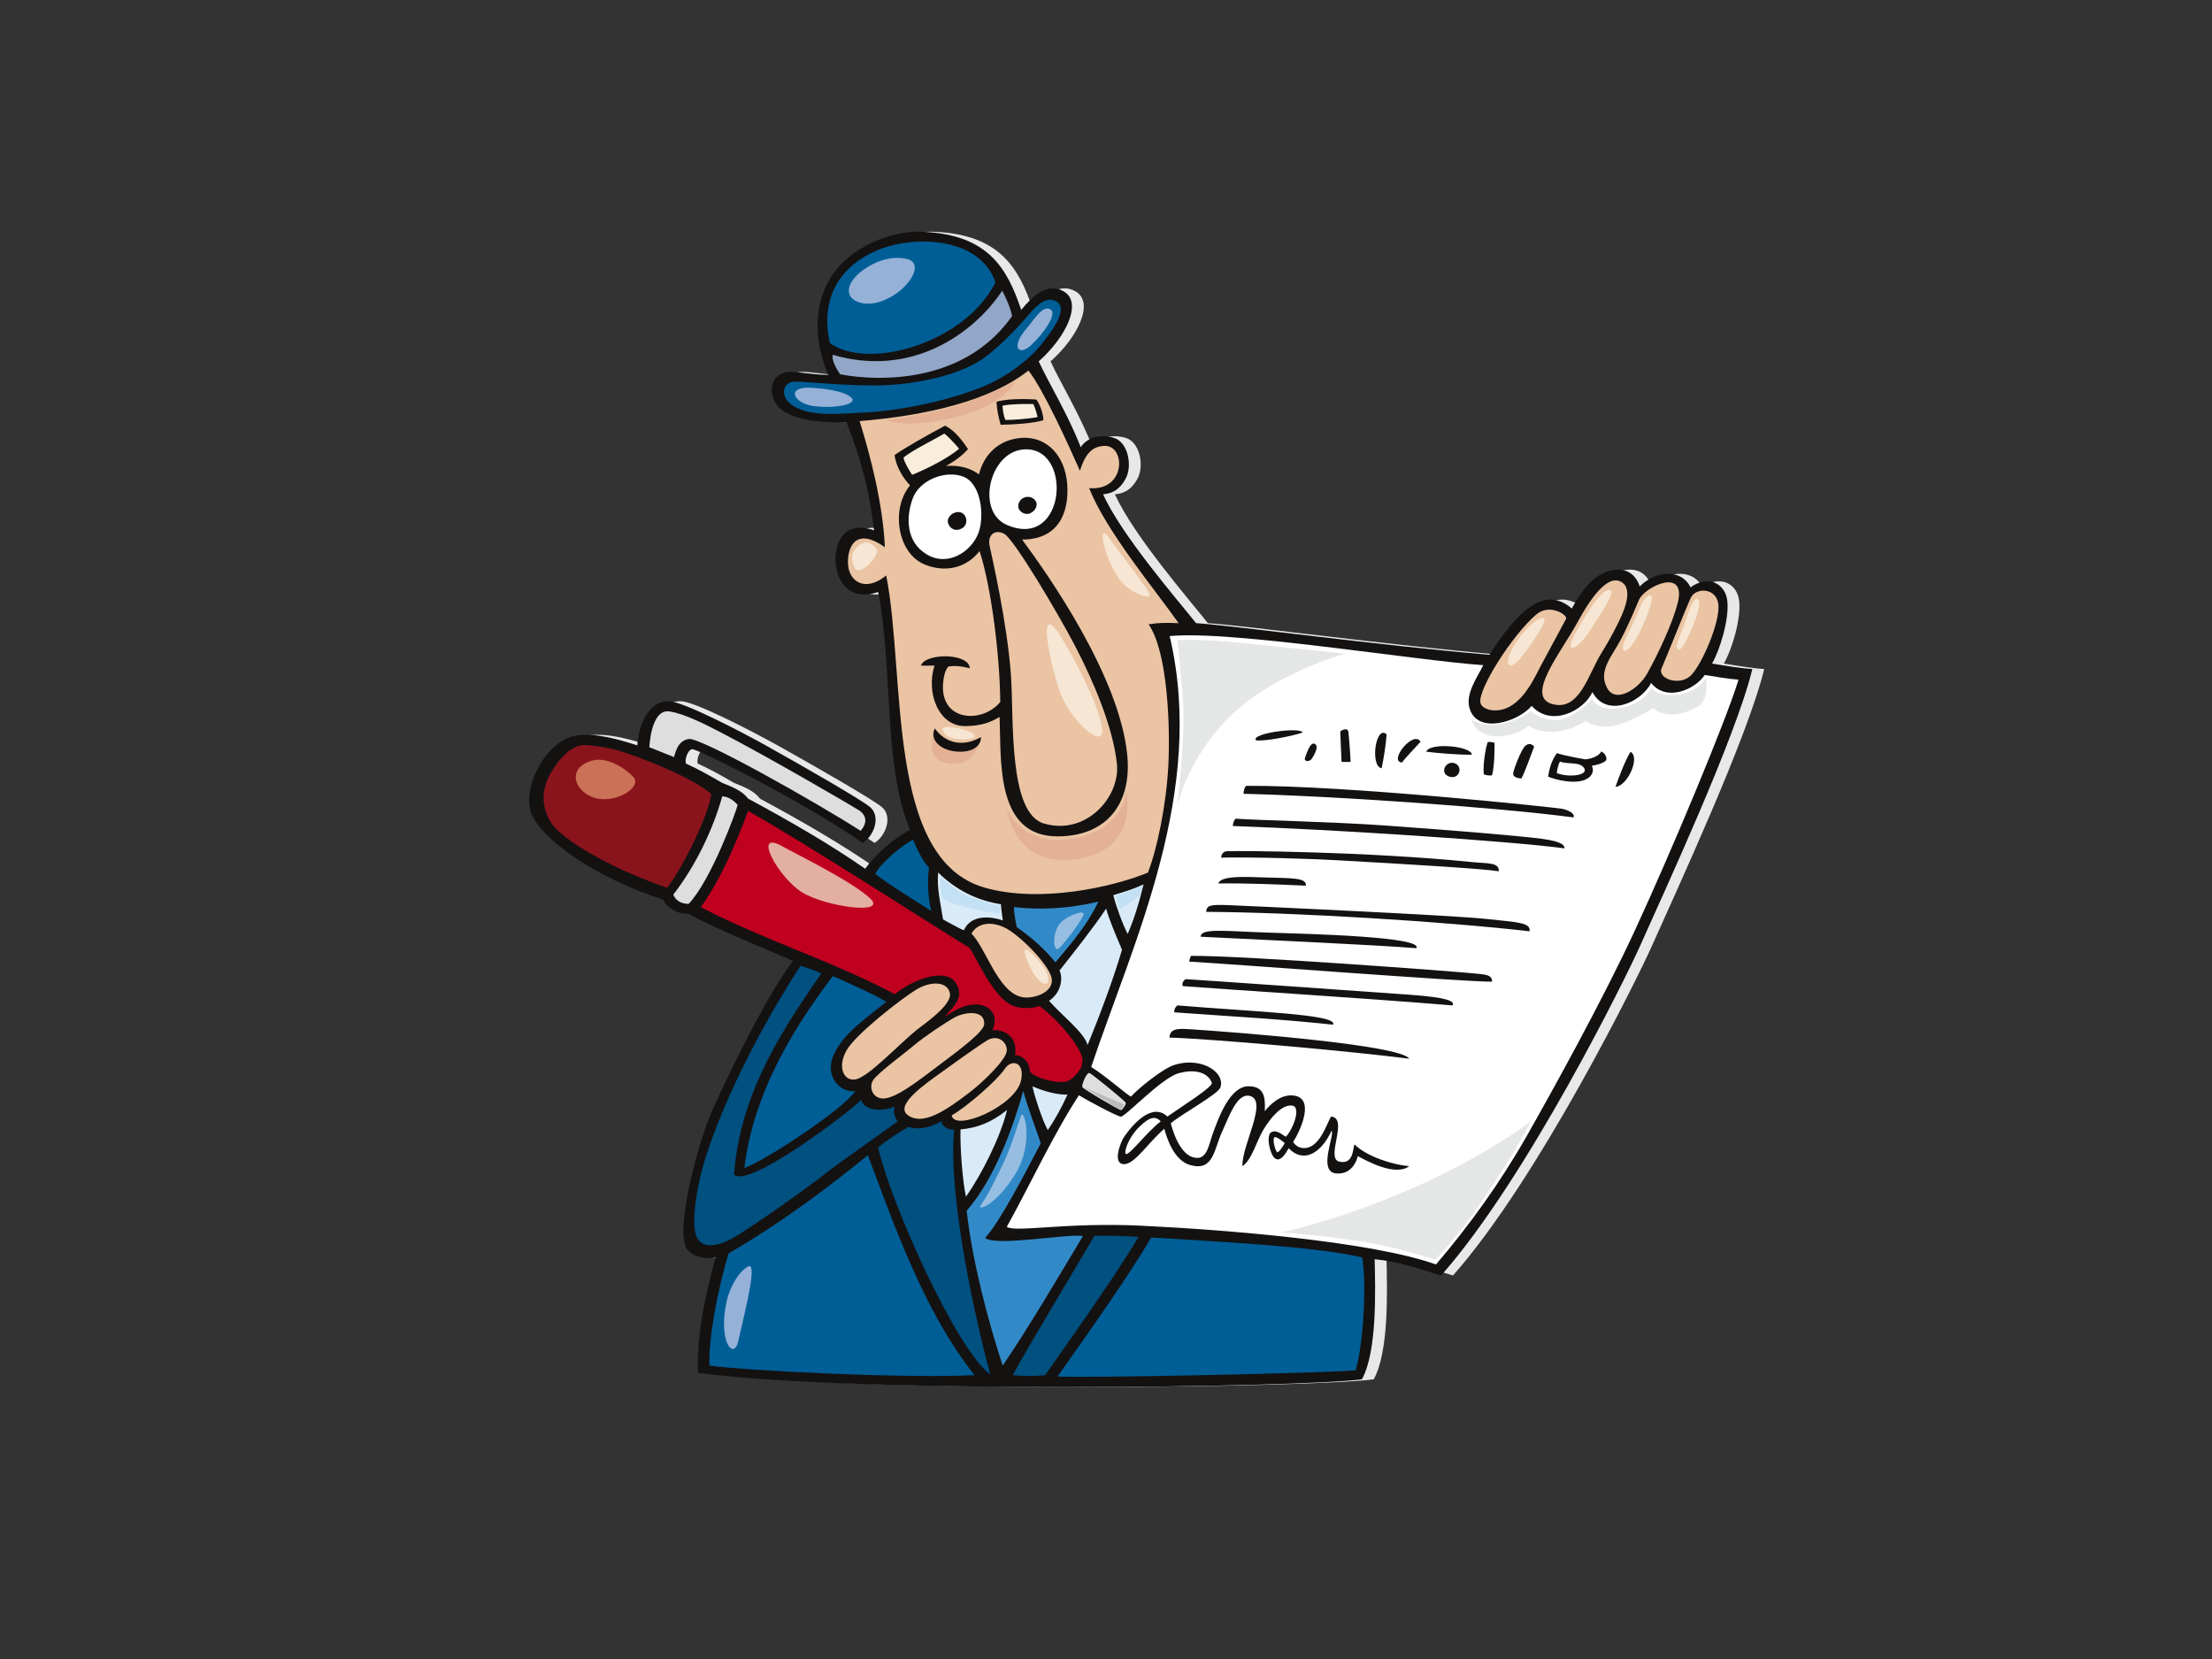 <?xml version="1.0" encoding="utf-8"?>
<!-- Generator: Adobe Illustrator 17.0.0, SVG Export Plug-In . SVG Version: 6.00 Build 0)  -->
<!DOCTYPE svg PUBLIC "-//W3C//DTD SVG 1.1//EN" "http://www.w3.org/Graphics/SVG/1.1/DTD/svg11.dtd">
<svg version="1.1" id="Layer_1" xmlns="http://www.w3.org/2000/svg" xmlns:xlink="http://www.w3.org/1999/xlink" x="0px" y="0px"
	 width="800px" height="600px" viewBox="0 0 800 600" enable-background="new 0 0 800 600" xml:space="preserve">
<rect x="0" y="0" width="800" height="600" fill="#333333" stroke="none"/>
<g>
	<path fill-rule="evenodd" clip-rule="evenodd" fill="#E8E8E9" d="M373.617,112.091c4.101-5.046,9.452-10.057,15.306-6.751
		c7.15,4.044,0.714,16.814-8.98,25.354c3.738,8.056,10.73,19.448,15.181,31.041c2.387-3.619,7.148-4.76,11.919-3.405
		c5.244,1.488,6.912,10.215,4.29,14.895c-2.627,4.683-5.655,5.272-8.108,5.534c6.677,14.9,27.187,38.478,33.618,46.607
		c15.721,1.125,64.519,7.882,106.086,11.452c10.413-16.121,19.941-25.197,29.829-16.744c2.173-3.891,5.943-10.511,11.616-12.91
		c5.671-2.401,10.906-1.191,12.951,4.938c5.183-5.379,14.747-6.924,18.373,0.322c6.07-4.489,12.567-1.684,13.3,4.952
		c0.733,6.636-2.775,17.942-5.55,22.62c5.237,0.849,10.787,1.759,14.601,1.974c-5.961,24.686-31.995,80.745-40.724,100.378
		c-4.82,10.847-40.809,83.908-71.841,118.954c-7.415-2.239-15.066-5.03-24.037-5.888c0.239,11.063,0.956,33.41-4.624,43.435
		c-21.837,2.958-182.76,5.297-240.091-2.321c-0.58-15.032,3.074-29.161,6.333-41.87c-1.479,0.491-6.618,0.986-9.982-2.474
		c-3.359-3.464-1.292-18.455,3.649-35.738c3.234-11.301,5.87-16.507,9.017-23.218c5.272-11.235,17.581-35.879,25.334-45.683
		c-9.674-4.384-26.753-10.963-38.065-17.159c-2.905,0.545-7.944-2.227-8.85-4.996c-24.939-8.017-44.592-22.269-47.819-31.495
		c-3.234-9.233,5.427-26.539,16.835-27.97c6.837-0.858,15.087,1.545,21.591,3.656c0.475-6.956,3.832-16.413,11.721-15.954
		c5.043,0.297,24.813,10.384,35.932,16.616c11.114,6.228,33.353,18.912,36.573,21.691c3.88,3.341,1.422,10.381-2.713,12.921
		c-20.938-14.656-60.227-34.382-61.779-33.919c-1.552,0.459-2.586,3.571-2.2,5.189c3.987,1.812,8.437,4.233,13.163,7.008
		c3.772,1.527,7.131,2.796,9.414,5.723c16.459,8.843,30.436,17.095,42.306,25.341c3.284-4.758,10.518-11.233,16.226-14.046
		c-9.82-23.36-6.098-58.801-11.541-86.06c-17.107,5.949-19.012-18.314-10.429-22.358c3.295-1.552,7.152-0.637,8.946,0.093
		c-1.559-13.711-4.42-24.989-9.902-39.033c-8.193,0.078-18.051-0.523-23.362-4.468c-5.724-4.258-5.005-13.836,3.099-13.836
		c3.574,0,8.106,1.064,13.588,1.064c-6.125-14.094-5.482-30.856,6.15-41.413c6.563-5.956,17.426-10.929,28.663-10.299
		C361.508,85.124,368.43,96.637,373.617,112.091z"/>
	<path fill-rule="evenodd" clip-rule="evenodd" fill="#141111" d="M369.34,112.091c4.099-5.046,9.45-10.057,15.299-6.751
		c7.157,4.044,0.719,16.814-8.978,25.354c3.74,8.056,10.733,19.448,15.183,31.041c2.385-3.619,7.148-4.76,11.922-3.405
		c5.237,1.488,6.91,10.215,4.288,14.895c-2.627,4.683-5.655,5.272-8.106,5.534c6.673,14.9,27.182,38.478,33.618,46.607
		c15.724,1.125,64.522,7.882,106.083,11.452c10.413-16.121,19.939-25.197,29.825-16.744c2.177-3.891,5.945-10.511,11.62-12.91
		c5.669-2.401,10.909-1.191,12.953,4.938c5.178-5.379,14.742-6.924,18.373,0.322c6.073-4.489,12.561-1.684,13.298,4.952
		c0.73,6.636-2.773,17.942-5.55,22.62c5.242,0.849,10.787,1.759,14.596,1.974c-5.956,24.686-31.988,80.745-40.717,100.378
		c-4.827,10.847-40.809,83.908-71.843,118.954c-7.414-2.239-15.066-5.03-24.035-5.888c0.235,11.063,0.956,33.41-4.623,43.435
		c-21.842,2.958-182.76,5.297-240.091-2.321c-0.58-15.032,3.074-29.161,6.331-41.87c-1.481,0.491-6.623,0.986-9.977-2.474
		c-3.362-3.464-1.296-18.455,3.647-35.738c3.229-11.301,5.867-16.507,9.014-23.218c5.269-11.235,17.579-35.879,25.334-45.683
		c-9.672-4.384-26.755-10.963-38.068-17.159c-2.903,0.545-7.942-2.227-8.848-4.996c-24.934-8.017-44.594-22.269-47.821-31.495
		c-3.229-9.233,5.427-26.539,16.837-27.97c6.837-0.858,15.085,1.545,21.591,3.656c0.472-6.956,3.836-16.413,11.723-15.954
		c5.041,0.297,24.813,10.384,35.925,16.616c11.118,6.228,33.36,18.912,36.58,21.691c3.875,3.341,1.422,10.381-2.713,12.921
		c-20.943-14.656-60.231-34.382-61.781-33.919c-1.552,0.459-2.586,3.571-2.195,5.189c3.982,1.812,8.432,4.233,13.161,7.008
		c3.765,1.527,7.131,2.796,9.411,5.723c16.456,8.843,30.439,17.095,42.308,25.341c3.282-4.758,10.514-11.233,16.223-14.046
		c-9.818-23.36-6.1-58.801-11.543-86.06c-17.102,5.949-19.012-18.314-10.429-22.358c3.298-1.552,7.152-0.637,8.946,0.093
		c-1.554-13.711-4.42-24.989-9.902-39.033c-8.193,0.078-18.051-0.523-23.364-4.468c-5.716-4.258-5-13.836,3.101-13.836
		c3.576,0,8.106,1.064,13.59,1.064c-6.128-14.094-5.484-30.856,6.146-41.413c6.568-5.956,17.433-10.929,28.668-10.299
		C357.229,85.124,364.149,96.637,369.34,112.091z"/>
	<path fill-rule="evenodd" clip-rule="evenodd" fill="#005E96" d="M300.106,124.05c13.736,10.023,48.777,0.23,59.923-21.929
		c-4.71-13.59-21.395-16.36-34.508-14.017C312.409,90.443,295.006,100.66,300.106,124.05z"/>
	<path fill-rule="evenodd" clip-rule="evenodd" fill="#92A6C7" d="M303.828,135.348c0,0,41.003,9.149,62.224-21.068
		c-0.717-3.405-2.385-6.812-3.578-9.151c-10.486,15.751-32.899,31.498-61.265,23.197
		C300.492,130.665,303.828,135.348,303.828,135.348z"/>
	<path fill-rule="evenodd" clip-rule="evenodd" fill="#005E96" d="M371.059,114.917c-3.578,4.256-9.955,10.666-14.784,14.258
		c-8.585,6.383-25.272,10.217-40.051,10.217c-14.781,0-27.801-1.805-29.797-1.28c-4.053,1.068-4.295,6.812,2.145,9.578
		c6.433,2.768,13.56,2.065,24.311,1.493c15.975-0.851,33.857-5.534,43.629-9.79c9.776-4.256,16.741-10.838,19.074-13.622
		c4.288-5.107,12.398-15.322,5.244-17.237C377.702,107.696,374.635,110.667,371.059,114.917z"/>
	<path fill-rule="evenodd" clip-rule="evenodd" fill="#EAC4A3" d="M399.489,161.264c-5.212,0.135-7.218,3.877-8.932,8.973
		c-4.003-9.14-13.302-29.567-18.611-36.219c-13.622,10.772-36.374,16.271-61.055,18.277c4.14,13.27,8.435,30.295,9.144,45.615
		c-10.489-7.444-13.583-0.208-13.346,5.963c0.237,6.171,5.956,10.639,13.825,4.254c7.152,36.183-0.345,102.882,35.792,112.962
		c19.993,5.58,45.959-0.208,58.855-5.491c3.336-8.51,6.673-24.685,7.387-38.732c0.719-14.108-0.233-41.283-7.152-51.076
		c3.236-0.541,6.438-0.637,10.888-0.395c-9.215-13.01-26.146-33.225-32.383-48.846C407.292,177.697,407.216,161.068,399.489,161.264
		z"/>
	<path fill-rule="evenodd" clip-rule="evenodd" fill="#EAC4A3" d="M579.278,236.025c2.154-3.428,3.88-6.582,5.577-9.968
		c1.89-3.759,6.383-12.809,1.493-15.614c-6.068-3.478-13.727,10.806-16.011,14.952c-5.929,10.778-18.841,26.491-8.928,29.238
		C571.32,257.381,574.38,243.816,579.278,236.025z"/>
	<path fill-rule="evenodd" clip-rule="evenodd" fill="#EAC4A3" d="M595.713,243.643c3.9-6.981,9.569-18.898,11.205-26.265
		c2.679-12.075-12.04-5.235-14.135-0.466c-1.26,2.86-3.398,8.264-6.595,14.389c-3.197,6.132-8.22,11.143-5.05,17.351
		C584.298,254.859,592.749,248.942,595.713,243.643z"/>
	<path fill-rule="evenodd" clip-rule="evenodd" fill="#EAC4A3" d="M611.519,244.293c4.087-4.019,10.683-19.533,9.952-25.699
		c-0.735-6.166-8.17-6.166-9.952-2.433c-1.776,3.742-8.898,21.778-10.573,25.518C599.274,245.416,607.439,248.314,611.519,244.293z"
		/>
	<path fill-rule="evenodd" clip-rule="evenodd" fill="#EAC4A3" d="M547.132,254.859c5.237-3.647,8.154-10.377,10.18-14.181
		c2.519-4.74,8.35-15.543,9.083-16.853c0.733-1.305-5.922-5.767-10.787-1.586c-8.722,7.508-21.041,26.917-20.206,31.87
		C535.854,256.765,541.89,258.504,547.132,254.859z"/>
	<path fill-rule="evenodd" clip-rule="evenodd" fill="#FFFFFF" d="M423.022,230.051c13.298,56.293-13.209,110.673-28.378,155.829
		c5.639,3.546,13.309,10.441,14.421,10.701c2.202-2.542,11.255-10.041,15.646-11.426c6.294-1.985,10.845-0.018,11.892,0.468
		c4.108,1.91,5.644,5.032,4.783,7.611c-0.867,2.583-14.076,9.635-17.967,13.038c1.417,5.306,4.393,12.458,9.569,12.506
		c3.692,0.034,4.329-5.21,5.578-8.64c2.3-6.289,6.308-17.312,13.029-17.28c5.557,0.032,6.102,3.884,5.817,9.03
		c1.938-2.424,5.687-6.114,10.196-5.703c8.309,0.751,2.581,12.939,0.091,16.785c0.497,0.991,1.705,1.958,3.115,2.184
		c6.253,0.972,8.996-8.797,10.564-11.331c6.534,0.491-2.134,15.119,2.973,16.287c5.11,1.162,4.893-4.439,5.495-6.226
		c4.767,4.612,14.09,7.387,19.82,7.883c-5.091,3.809-15.292-1.88-18.615-3.656c-0.427,2.006-2.362,6.737-7.793,6.276
		c-6.846-0.587-0.386-14.076-1.677-15.461c-3.234,7.154-9.546,12.437-15.514,6.346c-1.093,1.949-2.969,5.075-4.911,3.69
		c-1.938-1.385-3.391-8.48-1.369-9.494c2.017-1.004,3.953,0.956,5.215,1.668c2.259-1.97,5.984-10.925,2.234-11.299
		c-3.752-0.374-7.65,4.432-10.053,8.309c-2.857,4.61-4.297,11.159-7.821,13.62c-0.415-7.355,9.468-23.805,2.615-25.416
		c-4.582-1.082-7.321,7.159-10.06,13.118c-2.882,6.276-3.026,14.243-11.394,11.915c-5.813-1.616-8.41-9.286-9.427-13.149
		c-5.817,4.959-10.733,12.919-14.61,12.803c-4.341-0.128-1.178-8.118,0.071-9.9c3.314-4.738,10.171-12.506,15.639-7.314
		c5.411-3.8,16.593-10.783,16.084-12.202c-1.191-3.332-5.454-5.283-12.022-3.464c-6.271,1.741-19.384,15.922-20.934,15.694
		c-1.554-0.23-12.152-5.888-15.121-7.732c-9.443,14.498-17.567,32.248-26.08,47.582c3.12,2.143,21.479-1.716,48.652-0.408
		c30.993,1.49,83.438,5.746,106.569,14.026c12.148-14.24,23.355-29.777,32.894-46.589c9.532-16.812,27.276-48.819,38.944-74.022
		c13.022-28.125,33.045-75.935,37.582-90.903c-3.571-0.212-8.656-1.134-12.214-1.696c-3.56,5.333-13.925,9.817-19.407,2.887
		c-3.581,7.148-16.214,12.695-21.219,3.323c-3.174,6.819-14.964,12.771-21.963,4.982c-5.05,5.822-19.183,10.215-22.335,1.328
		c-1.944-5.491,2.592-11.506,4.824-16.068C512.782,239.006,445.286,227.878,423.022,230.051z"/>
	<path fill-rule="evenodd" clip-rule="evenodd" fill="#DEDEDF" d="M310.718,293.087c-1.94-1.264-32.315-19.033-50.149-28.264
		c-5.246-2.713-13.149-6.796-18.528-7.531c-6.686-0.915-7.191,12.956-7.191,12.956s5.559,2.191,8.916,3.576
		c0.778-2.768,1.682-5.934,5.342-6.563c4.094-0.708,45.197,22.365,62.16,33.227C314.335,296.893,312.655,294.358,310.718,293.087z"
		/>
	<path fill-rule="evenodd" clip-rule="evenodd" fill="#8A141C" d="M257.294,287.197c-6.937-6.337-31.269-15.687-37.221-16.616
		c-2.38-0.368-7.232-1.465-10.05-0.995c-5.477,0.915-10.844,9.094-12.282,12.958c-2.933,7.88,0.267,14.763,4.838,18.608
		c9.913,8.343,25.979,15.548,38.714,19.937C245.995,315.114,255.528,297.129,257.294,287.197z"/>
	<path fill-rule="evenodd" clip-rule="evenodd" fill="#DEDEDF" d="M261.215,288.014c-3.359,11.995-9.564,25.035-17.707,35.53
		c1.162,2.889,3.875,3.35,5.557,3.35c8.2-8.629,17.319-33.807,17.709-35.767C265.61,289.625,263.28,288.014,261.215,288.014z"/>
	<path fill-rule="evenodd" clip-rule="evenodd" fill="#C0001F" d="M372.497,387.582c1.572,1.953,7.875,4.073,12.406,3.69
		c2.716-0.231,4.911-3.229,5.819-4.726c0.477-0.794,1.221-2.926,0.388-4.966c-2.458-5.995-9.822-13.763-15.123-17.768
		c-2.068,0.89-7.704,1.451-11.244-0.879c-6.431-4.238-11.401-16.21-14.087-20.117c-13.702-8.309-59.458-37.997-80.111-49.51
		c-3.843,10.516-9.875,24.82-17.082,34.786c23.223,12.056,47.08,19.284,70.177,31.454c6.461-5.306,18.22-9.692,21.974-4.156
		c3.75,5.536-1.627,9.386-3.877,12.23c2.771-1.57,6.068-4.167,10.854-4.336c4.781-0.162,9.051,3.412,6.328,9.304
		c4.79-0.356,9.179,2.661,8.181,8.971C370.361,381.842,372.323,384.373,372.497,387.582z"/>
	<path fill-rule="evenodd" clip-rule="evenodd" fill="#005E96" d="M336.01,313.84c-2.047-2.195-4.24-6.226-5.746-10.137
		c-3.715,1.689-11.814,8.439-13.731,12.348c5.096,3.985,14.553,9.758,20.299,13.421C335.568,325.119,335.328,317.75,336.01,313.84z"
		/>
	<path fill-rule="evenodd" clip-rule="evenodd" fill="#D9EBF8" d="M341.077,332.529c1.232,0.612,5.742,3.295,7.522,3.905
		c3.423-7.57,14.094-3.537,14.094-3.537s-0.735-5.117-0.682-5.86c-8.622-1.349-16.283-5.132-22.714-11.484
		C338.749,320.803,340.118,326.668,341.077,332.529z"/>
	<path fill-rule="evenodd" clip-rule="evenodd" fill="#D9EBF8" d="M402.643,323.736c0.819,3.542,3.382,10.577,5.201,14.046
		c2.323-5.374,4.238-11.607,5.742-17.956C409.871,321.638,405.51,322.852,402.643,323.736z"/>
	<path fill-rule="evenodd" clip-rule="evenodd" fill="#318AC7" d="M366.73,328.067c-0.112,1.47,0.673,6.079,1.027,7.266
		c4.945,3.485,9.459,7.243,13.953,12.707c5.917-7.129,11.388-13.277,15.543-21.97C386.221,328.742,375.966,329.108,366.73,328.067z"
		/>
	<path fill-rule="evenodd" clip-rule="evenodd" fill="#D9EBF8" d="M405.786,343.517c-2.469-5.883-4.649-10.988-5.742-14.898
		c-4.149,6.333-12.175,16.488-16.833,22.351c1.518,3.565,0,8.549-3.823,10.986c4.998,5.664,12.791,11.502,13.95,16.005
		C397.219,368.499,402.369,355.124,405.786,343.517z"/>
	<path fill-rule="evenodd" clip-rule="evenodd" fill="#EAC4A3" d="M369.71,360.633c4.366,0.796,11.865-1.935,10.566-7.125
		c-1.301-5.192-12.013-15.781-17.065-18.104c-6.244-2.871-10.39-0.543-11.86,2.253C356.581,342.869,360.99,359.028,369.71,360.633z"
		/>
	<path fill-rule="evenodd" clip-rule="evenodd" fill="#005080" d="M289.517,349.277c0,0-21.774,32.447-33.346,66.336
		c-4.681,13.734-5.943,26.187-4.521,30.922c1.419,4.728,6.331,4.728,12.02,1.962c5.689-2.775,29.046-19.398,35.315-24.405
		c4.343-3.471,20.804-14.945,25.687-18.517c-1.422-2.074-1.547-3.576-1.121-5.408c-4.439,2.065-11.285,1.488-12.063-2.433
		c-5.557,5.539-41.288,32.296-46.005,27.022c2.218-30.806,19.382-54.83,31.534-72.71
		C294.321,350.662,289.517,349.277,289.517,349.277z"/>
	<path fill-rule="evenodd" clip-rule="evenodd" fill="#005E96" d="M301.22,352.987c-14.548,19.245-28.718,42.367-32.013,69.447
		c9.069-3.473,36.555-21.979,40.09-27.814c-5.562,0.694-10.767-5.4-8.145-12.23c3.229-8.423,12.282-14.193,19.391-20.08
		C315.499,359.318,308.26,356.203,301.22,352.987z"/>
	<path fill-rule="evenodd" clip-rule="evenodd" fill="#EAC4A3" d="M331.526,357.812c-5.041,3.003-21.582,15.808-25.206,21.81
		c-3.619,6-1.321,11.646,3.232,10.73c4.555-0.92,15.39-12.456,21.842-17.773c2.118-1.741,13.051-8.996,12.148-13.38
		C342.64,354.816,336.565,354.816,331.526,357.812z"/>
	<path fill-rule="evenodd" clip-rule="evenodd" fill="#EAC4A3" d="M345.479,367.853c-3.485,1.846-11.627,7.382-14.863,10.153
		c-3.229,2.768-13.307,10.149-14.861,12.691c-1.547,2.535-0.246,6.269,3.229,6.577c4.452,0.39,12.421-5.849,20.292-11.771
		c8.375-6.292,16.538-12.383,16.675-15.114C356.211,365.08,348.966,366.005,345.479,367.853z"/>
	<path fill-rule="evenodd" clip-rule="evenodd" fill="#EAC4A3" d="M350.522,395.193c5.283-4.042,13.156-11.778,13.574-14.998
		c0.386-2.999-2.976-6.342-7.109-3.921c-1.78,1.038-9.51,6.458-16.027,11.189c-5.794,4.206-17.835,12.23-12.538,15.922
		C333.724,407.078,341.476,402.119,350.522,395.193z"/>
	<path fill-rule="evenodd" clip-rule="evenodd" fill="#EAC4A3" d="M363.318,386.658c-2.456,3.807-13.572,13.613-19.129,16.728
		c0.906,6.118,23.006-3.231,25.073-12.577C370.783,383.962,365.771,382.851,363.318,386.658z"/>
	<path fill-rule="evenodd" clip-rule="evenodd" fill="#DEDEDF" d="M407.13,398.771c-0.256-0.577-12.278-10.5-13.179-10.728
		c-0.906-0.233-2.971,4.386-2.453,5.189c0.513,0.806,13.423,8.339,13.948,8.266C405.97,401.425,407.392,399.351,407.13,398.771z"/>
	<path fill-rule="evenodd" clip-rule="evenodd" fill="#D9EBF8" d="M373.4,392.888c0.774,3.692,3.743,12.739,5.557,15.806
		c2.33-3.345,4.911-7.96,7.111-12.805C382.547,396.012,377.661,394.732,373.4,392.888z"/>
	<path fill-rule="evenodd" clip-rule="evenodd" fill="#318AC7" d="M370.082,394.522c-3.403,12.323-10.123,31.475-20.461,43.36
		c1.935,17.996,7.86,40.423,13.019,55.984c8.893-12.91,20.813-33.129,29.031-46.847c-5.559-0.942-31.696,3.934-35.363,0.664
		c4.988-5.322,14.272-22.906,20.101-34.222C374.156,406.902,371.054,398.6,370.082,394.522z"/>
	<path fill-rule="evenodd" clip-rule="evenodd" fill="#D9EBF8" d="M347.375,408.475c-0.187,7.131,0.826,19.252,1.988,24.332
		c5.815-8.307,12.465-21.563,14.861-31.386C358.279,406.154,353.352,407.904,347.375,408.475z"/>
	<path fill-rule="evenodd" clip-rule="evenodd" fill="#005080" d="M345.095,408.58c-1.554,0.114-4.653-0.927-4.523-3.117
		c-4.29,2.344-8.207,3.352-12.022,2.079c-3.131,1.844-7.325,4.391-10.986,7.497c5.007,21.36,28.697,73.579,40.617,82.092
		C350.552,469.039,342.948,428.368,345.095,408.58z"/>
	<path fill-rule="evenodd" clip-rule="evenodd" fill="#FFFFFF" d="M412.043,407.541c-3.877,3.807-5.317,8.451-5.036,9.573
		c0.516,2.081,7.754-7.846,12.796-11.538C417.997,403.614,415.923,403.732,412.043,407.541z"/>
	<path fill-rule="evenodd" clip-rule="evenodd" fill="#005E96" d="M263.538,453.29c-4.055,13.19-7.294,30.742-6.983,40.576
		c11.513,1.773,70.398,4.749,95.905,3.473c-18.22-22.828-29.323-54.903-38.584-79.563
		C302.158,427.327,284.456,441.145,263.538,453.29z"/>
	<path fill-rule="evenodd" clip-rule="evenodd" fill="#005080" d="M395.847,446.905c-1.862,3.357-24.749,41.283-29.562,50.437
		c6.915,0.639,11.684,0,11.684,0s25.614-35.854,33.802-49.989C406.578,446.905,400.377,446.905,395.847,446.905z"/>
	<path fill-rule="evenodd" clip-rule="evenodd" fill="#005E96" d="M490.315,495.527c3.277-11.593,3.754-33.515,2.321-40.749
		c-17.383-4.162-55.336-5.858-76.286-7.234c-7.387,12.768-23.122,35.112-33.85,50.222
		C386.484,498.602,487.784,496.436,490.315,495.527z"/>
	<path fill-rule="evenodd" clip-rule="evenodd" fill="#141111" d="M374.852,144.513c0,0,2.337,3.311,2.517,7.44
		c-3.542,1.193-11.164,1.613-15.473,1.67c-0.799-2.791-1.429-5.879-1.493-8.309C365.577,143.746,374.852,144.513,374.852,144.513z"
		/>
	<path fill-rule="evenodd" clip-rule="evenodd" fill="#F9EEDB" d="M373.749,146.131c0,0-6.912-0.212-11.159,0.561
		c0,1.191,0.315,3.508,1.02,5.192c2.595,0,8.177-0.356,11.634-1.052C374.699,148.235,373.749,146.131,373.749,146.131z"/>
	<path fill-rule="evenodd" clip-rule="evenodd" fill="#141111" d="M350.089,162.407c-1.647,2.036-5.18,4.701-8.012,6.102
		c5.603-0.368,9.16,1.045,11.995,3.056c1.235-5.269,5.055-10.858,11.915-12.625c11.294-2.914,19.304,5.048,20.009,16.447
		c0.639,10.397-3.421,19.749-16.345,19.749c9.569,12.924,35.154,49.38,38.024,77.772c1.794,17.761-7.392,29.412-24.941,29.576
		c-22.782,0.205-20.575-27.28-21.215-43.2c-3.245,1.962-6.602,3.231-12.285,3.32c-9.831,0.162-14.393-12.081-11.249-21.895
		c-1.392-0.027-3.487,0.116-4.911,0c1.552-4.612,17.447-4.612,17.65,0.965c-3.432-0.849-5.621-0.963-7.7-0.618
		c-1.223,1.162-1.835,3.916-1.979,6.6c-0.717,13.384,14.343,14.028,20.719,6.203c-0.16-16.785-3.231-41.532-7.494-54.563
		c-4.526,5.879-12.077,8.056-19.923,4.829c-9.804-4.028-12.259-20.181-5.212-28.574c-2.255-2.36-5.062-6.55-5.584-10.966
		c3.51-2.531,12.472-7.581,18.241-10.632C345.458,155.67,348.521,160.022,350.089,162.407z"/>
	<path fill-rule="evenodd" clip-rule="evenodd" fill="#F9EEDB" d="M346.873,162.266c0,0-3.234-3.845-5.349-5.47
		c-3.852,2.316-11.509,5.999-14.774,8.699c0.313,1.687,1.963,4.491,3.143,6.244C342.234,166.618,346.873,162.266,346.873,162.266z"
		/>
	<path fill-rule="evenodd" clip-rule="evenodd" fill="#FFFFFF" d="M364.124,189.84c21.771,9.439,24.094-29.402,5.587-27.244
		C357.693,163.993,353.023,185.03,364.124,189.84z"/>
	<path fill-rule="evenodd" clip-rule="evenodd" fill="#FFFFFF" d="M330.1,180.255c-2.453,6.693-2.544,15.632,4.998,20.215
		c7.542,4.589,15.984-0.712,18.688-7.515c2.403-6.061,1.132-18.008-5.329-20.543C341.994,169.874,332.558,173.564,330.1,180.255z"/>
	<path fill-rule="evenodd" clip-rule="evenodd" fill="#EAC4A3" d="M357.889,197.33c0.774,3.692,6.351,27.712,7.723,46.671
		c1.136,15.626-1.073,50.003,11.915,53.828c15.26,4.491,27.668-9.583,26.422-21.595c-1.365-13.259-8.709-30.334-15.165-42.678
		c-6.465-12.341-22.104-38.643-25.591-40.491C359.703,191.214,357.115,193.64,357.889,197.33z"/>
	<path fill-rule="evenodd" clip-rule="evenodd" fill="#141111" d="M372.497,185.678c-1.942,0.808-5.105-1.006-4.007-3.807
		c0.906-2.307,3.993-2.896,5.685-1.152C375.854,182.449,374.436,184.872,372.497,185.678z"/>
	<path fill-rule="evenodd" clip-rule="evenodd" fill="#141111" d="M346.631,185.192c2.99,0.025,3.896,4.297,1.436,5.794
		c-2.453,1.499-4.525,0.231-5.169-1.73C342.252,187.293,344.294,185.167,346.631,185.192z"/>
	<path fill-rule="evenodd" clip-rule="evenodd" fill="#141111" d="M471.108,264.94c-2.971,1.041-13.889,3.396-16.929,2.766
		C452.496,265.17,470.412,262.813,471.108,264.94z"/>
	<path fill-rule="evenodd" clip-rule="evenodd" fill="#141111" d="M487.654,264.712c0.258,1.956,0.851,9.936,0.794,10.854
		c-1.369,0.007-3.25-0.016-3.25-0.016s-0.44-9.414-0.472-10.949C484.721,264.362,487.396,262.746,487.654,264.712z"/>
	<path fill-rule="evenodd" clip-rule="evenodd" fill="#141111" d="M499.676,277.861c-4.333-0.888-2.04-15.945,1.805-12.262
		C501.326,268.675,500.322,275.093,499.676,277.861z"/>
	<path fill-rule="evenodd" clip-rule="evenodd" fill="#141111" d="M507.567,270.218c1.99-2.369,4.922-4.137,6.194-1.962
		c-1.94,2.22-5.294,5.568-6.721,7.528C504.535,275.551,505.577,272.587,507.567,270.218z"/>
	<path fill-rule="evenodd" clip-rule="evenodd" fill="#141111" d="M475.52,269.034c1.789,0.913-0.598,4.665-1.216,5.536
		c-0.607,0.87-2.935,1.1-2.287-0.63C472.66,272.21,473.902,268.21,475.52,269.034z"/>
	<path fill-rule="evenodd" clip-rule="evenodd" fill="#141111" d="M536.634,280.054c-0.386-3.346,0.65-9.692,1.424-11.655
		c1.036-0.228,2.453,0.228,2.453,0.228s0.135,8.312-0.899,11.773C538.707,280.627,537.282,280.282,536.634,280.054z"/>
	<path fill-rule="evenodd" clip-rule="evenodd" fill="#141111" d="M547.237,279.938c-0.094-0.911,2.844-8.882,4.45-10.231
		c0.853-0.721,2.093-1.004,3.172,0.311c-1.162,2.882-3.229,8.996-4.624,11.529C549.159,281.469,547.369,281.204,547.237,279.938z"/>
	<path fill-rule="evenodd" clip-rule="evenodd" fill="#141111" d="M524.993,269.965c3.681,0.356,7.123,1.433,7.383,2.944
		c-3.754,0.224-13.058-0.584-16.547-1.05C516.445,270.063,520.87,269.563,524.993,269.965z"/>
	<path fill-rule="evenodd" clip-rule="evenodd" fill="#141111" d="M580.969,274.86c-1.292,1.616-5.299,2.079-5.299,2.079
		s1.401,2.161-0.902,4.153c-3.879,3.346-13.124,0.634-14.85-0.212c0.372-2.789,1.242-5.938,3.216-8.556
		c1.043,0.735,10.206,2.305,10.206,2.305s4.459-0.306,5.819-2.887C580.193,272.439,581.092,273.262,580.969,274.86z M564.166,275.44
		c-0.771,1.381-1.059,3.615-1.159,4.151c4.521,1.732,11.502,0.813,9.948-1.73C571.405,275.325,567.399,276.594,564.166,275.44z"/>
	<path fill-rule="evenodd" clip-rule="evenodd" fill="#141111" d="M589.7,271.909c3.676,2.015-1.182,12.472-5.44,12.661
		C585.12,282.069,587.728,274.999,589.7,271.909z"/>
	<path fill-rule="evenodd" clip-rule="evenodd" fill="#141111" d="M524.183,280.88c-3.702-1.173-1.367-5.902,1.858-4.865
		C529.27,277.053,527.887,282.058,524.183,280.88z"/>
	<path fill-rule="evenodd" clip-rule="evenodd" fill="#141111" d="M450.855,284.205c35.824-0.226,111.761,7.848,114.085,8.305
		c2.33,0.465,4.783,1.734,4.14,3.117c-28.821-3.804-88.79-7.843-119.297-8.535C449.655,286.51,450.097,284.301,450.855,284.205z"/>
	<path fill-rule="evenodd" clip-rule="evenodd" fill="#141111" d="M446.939,296.09c8.147,0.58,35.249,1.136,53.383,2.421
		c25.975,1.848,49.369,3.809,57.253,4.845c7.885,1.038,8.227,2.542,8.273,3.462c-19.775-2.652-83.107-6.808-119.94-8.076
		C445.78,297.946,446.407,296.273,446.939,296.09z"/>
	<path fill-rule="evenodd" clip-rule="evenodd" fill="#141111" d="M443.712,307.855c3.743-0.228,51.183,0.118,88.664,3.93
		c5.429,0.552,9.945,0,9.678,3.323c-5.673-0.904-29.973-2.403-58.442-3.987c-10.085-0.561-30.21-1.187-41.968-0.952
		C441.644,309.475,442.03,307.962,443.712,307.855z"/>
	<path fill-rule="evenodd" clip-rule="evenodd" fill="#141111" d="M472.272,320.317c-10.08-0.459-20.938-0.924-31.664-0.808
		c0.906-2.885,9.861-2.396,16.03-2.195C467.108,317.663,472.66,317.314,472.272,320.317z"/>
	<path fill-rule="evenodd" clip-rule="evenodd" fill="#141111" d="M553.187,336.817c-30.742-3.553-84.054-6.828-116.974-7.04
		c0.178-2.46,1.684-2.652,8.015-2.421c6.331,0.23,81.553,3.692,93.057,4.964C548.789,333.585,553.698,333.585,553.187,336.817z"/>
	<path fill-rule="evenodd" clip-rule="evenodd" fill="#141111" d="M512.211,342.933c-13.699-1.155-57.386-3.115-77.938-4.153
		c-0.13-3.231,9.144-1.972,24.172-1.504C473.47,337.75,515.052,338.779,512.211,342.933z"/>
	<path fill-rule="evenodd" clip-rule="evenodd" fill="#141111" d="M430.138,347.775c-0.016-0.568,0.26-1.502,0.648-2.077
		c19.384-0.114,96.293,5.73,100.94,6.23c4.651,0.504,8.067,0.281,7.882,3.115C529.364,355.082,448.908,348.898,430.138,347.775z"/>
	<path fill-rule="evenodd" clip-rule="evenodd" fill="#141111" d="M510.014,359.772c12.894,0.929,16.39,2.234,15.288,3.845
		c-34.029-2.802-77.712-5.457-97.521-6.977c-0.481-0.787,0.16-2.056,1.068-2.519C431.651,354.241,497.117,358.846,510.014,359.772z"
		/>
	<path fill-rule="evenodd" clip-rule="evenodd" fill="#141111" d="M482.124,370.596c-19.026-2.052-35.057-2.859-57.413-4.475
		c-0.176-1.045,0.552-2.198,1.203-2.503C452.753,365.893,484.297,366.813,482.124,370.596z"/>
	<path fill-rule="evenodd" clip-rule="evenodd" fill="#141111" d="M509.667,382.892c-22.02-2.811-70.925-7.134-86.729-7.643
		c0.294-3.398,3.081-3.305,7.819-2.992C448.144,373.41,506.598,377.933,509.667,382.892z"/>
	<path fill-rule="evenodd" clip-rule="evenodd" fill="#95B1D8" d="M309.905,99.553c2.241-2.316,9.984-7.848,18.127-5.883
		c6.944,1.67,0,12.259-9.717,15.445C310.554,111.662,302.548,107.155,309.905,99.553z"/>
	<path fill-rule="evenodd" clip-rule="evenodd" fill="#95B1D8" d="M293.878,140.262c3.962,0.29,11.034,0.979,13.925,3.435
		c2.891,2.451-5.783,4.169-13.398,3.186C286.786,145.903,283.896,139.524,293.878,140.262z"/>
	<path fill-rule="evenodd" clip-rule="evenodd" fill="#95B1D8" d="M371.388,118.68c2.362-2.697,5.514-8.337,8.407-6.865
		c2.887,1.47-2.367,8.827-6.835,12.994C368.499,128.979,365.253,125.679,371.388,118.68z"/>
	<path fill-rule="evenodd" clip-rule="evenodd" fill="#95B1D8" d="M262.876,470.331c0.851-3.724,3.677-10.055,7.62-12.264
		c3.941-2.209-1.839,19.128-3.417,26.73C265.503,492.401,259.462,485.292,262.876,470.331z"/>
	<path fill-rule="evenodd" clip-rule="evenodd" fill="#E4B194" d="M320.602,151.818c0,0,11.557-1.189,22.798-4.313
		c11.239-3.126,23.916-9.598,23.916-9.598s-3.512,8.706-22.323,13.099C326.179,155.394,320.602,151.818,320.602,151.818z"/>
	<path fill-rule="evenodd" clip-rule="evenodd" fill="#E4B194" d="M364.076,292.275c0,0,5.778,15.612,26.778,10.413
		c15.619-3.868,16.573-16.367,16.573-16.367s4.781,21.128-18.168,24.403C366.31,313.998,364.076,292.275,364.076,292.275z"/>
	<path fill-rule="evenodd" clip-rule="evenodd" fill="#E4B194" d="M338.151,264.296c0,0.196,0.071,3.756,6,4.678
		c5.924,0.922,10.021-1.385,10.021-1.385s-1.045,10.671-12.138,8.302C333.703,274.111,338.151,264.296,338.151,264.296z"/>
	<path fill-rule="evenodd" clip-rule="evenodd" fill="#141111" d="M354.79,266.553c0.064,4.258-4.913,6.004-10.212,5.078
		c-5.301-0.922-8.327-4.656-6.458-8.191C341.736,268.748,348.329,270.362,354.79,266.553z"/>
	<path fill-rule="evenodd" clip-rule="evenodd" fill="#F6E6D3" d="M383.898,230.605c3.896,6.335,12.887,22.755,14.628,32.182
		c1.741,9.43-11.146-1.627-14.977-12.029C379.717,240.359,374.493,215.327,383.898,230.605z"/>
	<path fill-rule="evenodd" clip-rule="evenodd" fill="#F6E6D3" d="M310.757,197.122c2.275-1.821,4.53-0.653,6.269,1.299
		c1.743,1.951-6.269,10.73-8.01,6.828C307.274,201.349,308.317,199.071,310.757,197.122z"/>
	<path fill-rule="evenodd" clip-rule="evenodd" fill="#F6E6D3" d="M347.063,263.475c2.449,0.509,7.773,2.565,4.548,3.537
		c-3.218,0.97-8.432,0.267-9.852-1.504C338.986,262.055,343.653,262.767,347.063,263.475z"/>
	<path fill-rule="evenodd" clip-rule="evenodd" fill="#F6E6D3" d="M401.215,194.653c2.433,3.656,12.962,16.796,14.402,19.934
		c1.438,3.136-7.691-0.242-11.285-5.824C398.579,199.806,396.897,188.158,401.215,194.653z"/>
	<path fill-rule="evenodd" clip-rule="evenodd" fill="#F6E6D3" d="M549.925,230.042c1.654-2.193,5.368-6.319,8.051-6.559
		c2.686-0.237-3.832,9.302-8.177,14.667C545.461,243.518,542.392,240.06,549.925,230.042z"/>
	<path fill-rule="evenodd" clip-rule="evenodd" fill="#F6E6D3" d="M571.774,225.512c2.497-3.953,6.515-11.331,9.966-12.161
		c3.453-0.838-1.787,7.271-6.901,15.023C569.729,236.124,564.234,237.433,571.774,225.512z"/>
	<path fill-rule="evenodd" clip-rule="evenodd" fill="#F6E6D3" d="M590.939,224.793c1.584-3.145,2.679-7.987,5.367-9.414
		c2.679-1.438,0,6.436-2.814,12.275c-2.809,5.842-5.237,8.469-6.262,7.513C586.211,234.216,587.749,231.114,590.939,224.793z"/>
	<path fill-rule="evenodd" clip-rule="evenodd" fill="#F6E6D3" d="M609.207,225.63c1.242-3.279,2.682-8.946,4.469-9.064
		c1.792-0.116,0.639,5.368-2.045,11.328c-2.682,5.963-3.829,7.515-4.852,6.917C605.755,234.216,607.035,231.354,609.207,225.63z"/>
	<path fill-rule="evenodd" clip-rule="evenodd" fill="#E5E6E6" d="M532.134,260.063c0,0,3.88,3.288,11.267,1.643
		c7.396-1.643,10.212-4.599,10.212-4.599s3.519,3.613,9.503,3.284c5.988-0.329,12.677-7.556,12.677-7.556s2.111,4.601,10.208,3.286
		c8.097-1.317,11.264-7.232,11.264-7.232s2.816,3.289,9.859,2.303c7.045-0.988,9.859-5.915,9.859-5.915s1.267,7.85-2.814,10.187
		c-10.915,6.242-16.196,0.657-16.196,0.657s-9.505,5.915-15.495,6.572c-5.981,0.657-8.795-1.974-8.795-1.974
		s-5.991,3.946-12.328,3.946c-6.335,0-8.446-2.303-8.446-2.303s-3.87,3.943-11.618,3.943
		C533.542,266.307,532.134,260.063,532.134,260.063z"/>
	<path fill-rule="evenodd" clip-rule="evenodd" fill="#E5E6E6" d="M463.486,445.723c0,0,17.958,1.317,30.982,3.615
		c13.024,2.307,24.642,6.248,24.642,6.248s8.656-9.238,14.085-17.093c7.043-10.185,15.842-23.658,20.423-32.86
		C512.07,435.538,463.486,445.723,463.486,445.723z"/>
	<path fill-rule="evenodd" clip-rule="evenodd" fill="#E5E6E6" d="M425.816,231.479c0,0,8.099-0.333,19.014,0.66
		c10.913,0.981,41.539,4.267,41.539,4.267s-24.994,6.901-40.836,22.015c-15.842,15.117-19.717,32.862-19.717,32.862
		s2.816-23.987,2.113-36.146C427.224,242.981,425.816,231.479,425.816,231.479z"/>
	<path fill-rule="evenodd" clip-rule="evenodd" fill="#F6E6D3" d="M373.823,345.518c1.903,1.938,5.491,5.771,5.338,8.902
		c-0.153,3.129-3.736,0.637-5.644-2.853C371.611,348.081,367.875,339.468,373.823,345.518z"/>
	<path fill-rule="evenodd" clip-rule="evenodd" fill="#C3E0F4" d="M340.164,317.017c0,0,4.434,4.895,10.758,7.405
		c6.319,2.51,10.758,3.138,10.758,3.138v2.764c0,0-4.713-0.256-11.433-2.011c-6.721-1.757-8.2-2.51-9.678-4.014
		C339.897,321.663,340.164,317.017,340.164,317.017z"/>
	<path fill-rule="evenodd" clip-rule="evenodd" fill="#C3E0F4" d="M403.497,324.048c0,0,2.287-0.881,4.574-1.632
		c2.284-0.753,5.107-2.008,5.107-2.008l-1.205,3.768l-6.862,4.637c0,0-0.676-1.625-0.943-2.636
		C403.903,325.173,403.497,324.048,403.497,324.048z"/>
	<path fill-rule="evenodd" clip-rule="evenodd" fill="#96BEE2" d="M382.846,334.633c1.901-3.037,8.704-5.53,9.051-4.222
		c0.349,1.296-7.31,11.376-9.051,12.677C381.105,344.389,380.409,338.537,382.846,334.633z"/>
	<path fill-rule="evenodd" clip-rule="evenodd" fill="#96BEE2" d="M362.994,420.453c2.458-5.057,5.222-13.976,6.264-16.904
		c1.047-2.926,4.879,9.751-2.086,21.132c-6.963,11.376-14.631,13.976-12.191,10.724
		C357.421,432.156,359.512,427.605,362.994,420.453z"/>
	<path fill-rule="evenodd" clip-rule="evenodd" fill="#CB7158" d="M214.5,275.008c4.672-1.171,10.756,2.079,14.464,5.886
		c3.708,3.809-6.677,10.037-14.092,7.613C207.455,286.088,204.86,277.434,214.5,275.008z"/>
	<path fill-rule="evenodd" clip-rule="evenodd" fill="#E3AFA2" d="M283.105,306.166c4.407,2.513,24.847,12.46,31.52,18.686
		c6.675,6.23-15.945,3.117-24.475-2.077C281.623,317.581,271.607,299.586,283.105,306.166z"/>
	<path fill-rule="evenodd" clip-rule="evenodd" fill="#BABBBC" d="M392.082,393.298c0,0,12.024,7.714,13.206,7.96
		c0.42,0.084,1.349-1.602,1.349-1.73C406.637,399.396,392.082,393.298,392.082,393.298z"/>
	<path fill-rule="evenodd" clip-rule="evenodd" fill="#FFFFFF" d="M464.652,413.431c0,0-3.4-3.042-3.893-1.919
		c-0.497,1.125,0.493,4.694,1.128,5.157C462.528,417.128,464.652,413.431,464.652,413.431z"/>
</g>
</svg>
